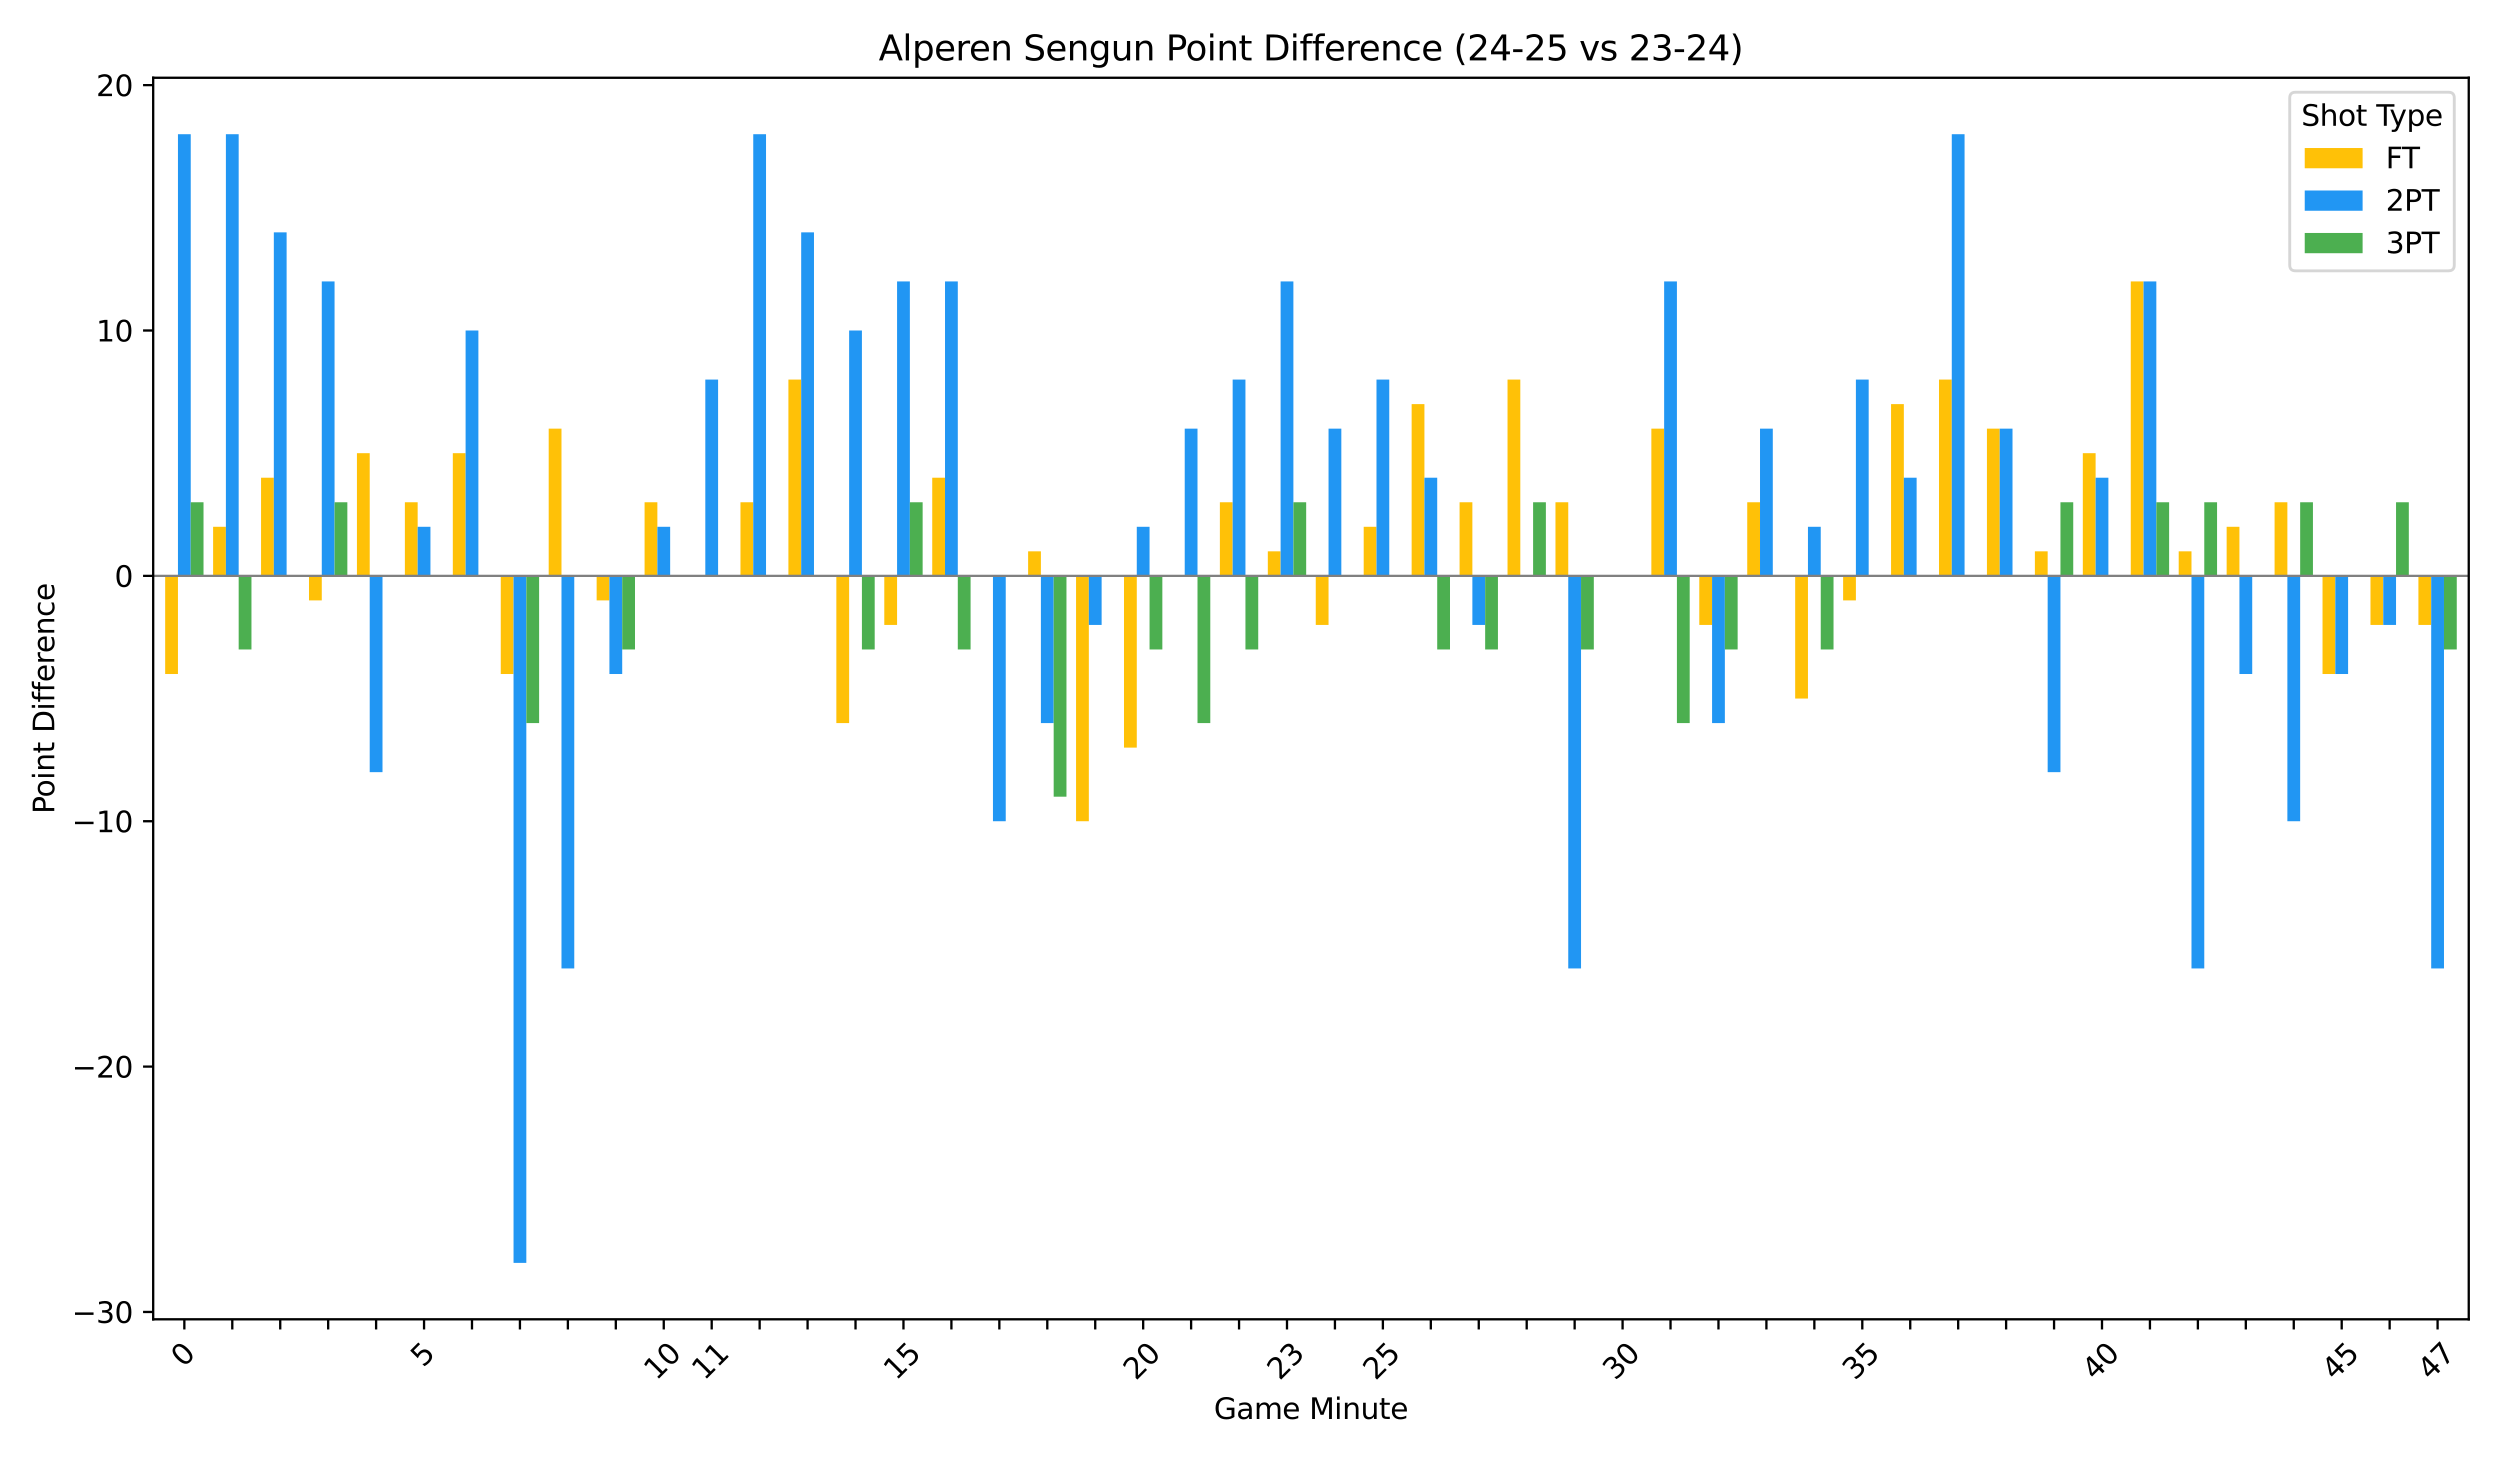 <?xml version="1.0" encoding="utf-8" standalone="no"?>
<!DOCTYPE svg PUBLIC "-//W3C//DTD SVG 1.1//EN"
  "http://www.w3.org/Graphics/SVG/1.1/DTD/svg11.dtd">
<svg xmlns:xlink="http://www.w3.org/1999/xlink" width="864pt" height="504pt" viewBox="0 0 864 504" xmlns="http://www.w3.org/2000/svg" version="1.1">
 <defs>
  <style type="text/css">*{stroke-linejoin: round; stroke-linecap: butt}</style>
 </defs>
 <g id="figure_1">
  <g id="patch_1">
   <path d="M 0 504 
L 864 504 
L 864 0 
L 0 0 
z
" style="fill: #ffffff"/>
  </g>
  <g id="axes_1">
   <g id="patch_2">
    <path d="M 52.94 455.956 
L 853.2 455.956 
L 853.2 26.88 
L 52.94 26.88 
z
" style="fill: #ffffff"/>
   </g>
   <g id="patch_3">
    <path d="M 57.082 199.019 
L 61.5 199.019 
L 61.5 232.938 
L 57.082 232.938 
z
" clip-path="url(#p6acb45e6c0)" style="fill: #ffc107"/>
   </g>
   <g id="patch_4">
    <path d="M 73.651 199.019 
L 78.069 199.019 
L 78.069 182.059 
L 73.651 182.059 
z
" clip-path="url(#p6acb45e6c0)" style="fill: #ffc107"/>
   </g>
   <g id="patch_5">
    <path d="M 90.219 199.019 
L 94.637 199.019 
L 94.637 165.1 
L 90.219 165.1 
z
" clip-path="url(#p6acb45e6c0)" style="fill: #ffc107"/>
   </g>
   <g id="patch_6">
    <path d="M 106.788 199.019 
L 111.206 199.019 
L 111.206 207.499 
L 106.788 207.499 
z
" clip-path="url(#p6acb45e6c0)" style="fill: #ffc107"/>
   </g>
   <g id="patch_7">
    <path d="M 123.356 199.019 
L 127.775 199.019 
L 127.775 156.62 
L 123.356 156.62 
z
" clip-path="url(#p6acb45e6c0)" style="fill: #ffc107"/>
   </g>
   <g id="patch_8">
    <path d="M 139.925 199.019 
L 144.343 199.019 
L 144.343 173.58 
L 139.925 173.58 
z
" clip-path="url(#p6acb45e6c0)" style="fill: #ffc107"/>
   </g>
   <g id="patch_9">
    <path d="M 156.493 199.019 
L 160.912 199.019 
L 160.912 156.62 
L 156.493 156.62 
z
" clip-path="url(#p6acb45e6c0)" style="fill: #ffc107"/>
   </g>
   <g id="patch_10">
    <path d="M 173.062 199.019 
L 177.48 199.019 
L 177.48 232.938 
L 173.062 232.938 
z
" clip-path="url(#p6acb45e6c0)" style="fill: #ffc107"/>
   </g>
   <g id="patch_11">
    <path d="M 189.63 199.019 
L 194.049 199.019 
L 194.049 148.14 
L 189.63 148.14 
z
" clip-path="url(#p6acb45e6c0)" style="fill: #ffc107"/>
   </g>
   <g id="patch_12">
    <path d="M 206.199 199.019 
L 210.617 199.019 
L 210.617 207.499 
L 206.199 207.499 
z
" clip-path="url(#p6acb45e6c0)" style="fill: #ffc107"/>
   </g>
   <g id="patch_13">
    <path d="M 222.767 199.019 
L 227.186 199.019 
L 227.186 173.58 
L 222.767 173.58 
z
" clip-path="url(#p6acb45e6c0)" style="fill: #ffc107"/>
   </g>
   <g id="patch_14">
    <path d="M 239.336 199.019 
L 243.754 199.019 
L 243.754 199.019 
L 239.336 199.019 
z
" clip-path="url(#p6acb45e6c0)" style="fill: #ffc107"/>
   </g>
   <g id="patch_15">
    <path d="M 255.904 199.019 
L 260.323 199.019 
L 260.323 173.58 
L 255.904 173.58 
z
" clip-path="url(#p6acb45e6c0)" style="fill: #ffc107"/>
   </g>
   <g id="patch_16">
    <path d="M 272.473 199.019 
L 276.891 199.019 
L 276.891 131.181 
L 272.473 131.181 
z
" clip-path="url(#p6acb45e6c0)" style="fill: #ffc107"/>
   </g>
   <g id="patch_17">
    <path d="M 289.042 199.019 
L 293.46 199.019 
L 293.46 249.898 
L 289.042 249.898 
z
" clip-path="url(#p6acb45e6c0)" style="fill: #ffc107"/>
   </g>
   <g id="patch_18">
    <path d="M 305.61 199.019 
L 310.028 199.019 
L 310.028 215.979 
L 305.61 215.979 
z
" clip-path="url(#p6acb45e6c0)" style="fill: #ffc107"/>
   </g>
   <g id="patch_19">
    <path d="M 322.179 199.019 
L 326.597 199.019 
L 326.597 165.1 
L 322.179 165.1 
z
" clip-path="url(#p6acb45e6c0)" style="fill: #ffc107"/>
   </g>
   <g id="patch_20">
    <path d="M 338.747 199.019 
L 343.165 199.019 
L 343.165 199.019 
L 338.747 199.019 
z
" clip-path="url(#p6acb45e6c0)" style="fill: #ffc107"/>
   </g>
   <g id="patch_21">
    <path d="M 355.316 199.019 
L 359.734 199.019 
L 359.734 190.539 
L 355.316 190.539 
z
" clip-path="url(#p6acb45e6c0)" style="fill: #ffc107"/>
   </g>
   <g id="patch_22">
    <path d="M 371.884 199.019 
L 376.302 199.019 
L 376.302 283.817 
L 371.884 283.817 
z
" clip-path="url(#p6acb45e6c0)" style="fill: #ffc107"/>
   </g>
   <g id="patch_23">
    <path d="M 388.453 199.019 
L 392.871 199.019 
L 392.871 258.377 
L 388.453 258.377 
z
" clip-path="url(#p6acb45e6c0)" style="fill: #ffc107"/>
   </g>
   <g id="patch_24">
    <path d="M 405.021 199.019 
L 409.44 199.019 
L 409.44 199.019 
L 405.021 199.019 
z
" clip-path="url(#p6acb45e6c0)" style="fill: #ffc107"/>
   </g>
   <g id="patch_25">
    <path d="M 421.59 199.019 
L 426.008 199.019 
L 426.008 173.58 
L 421.59 173.58 
z
" clip-path="url(#p6acb45e6c0)" style="fill: #ffc107"/>
   </g>
   <g id="patch_26">
    <path d="M 438.158 199.019 
L 442.577 199.019 
L 442.577 190.539 
L 438.158 190.539 
z
" clip-path="url(#p6acb45e6c0)" style="fill: #ffc107"/>
   </g>
   <g id="patch_27">
    <path d="M 454.727 199.019 
L 459.145 199.019 
L 459.145 215.979 
L 454.727 215.979 
z
" clip-path="url(#p6acb45e6c0)" style="fill: #ffc107"/>
   </g>
   <g id="patch_28">
    <path d="M 471.295 199.019 
L 475.714 199.019 
L 475.714 182.059 
L 471.295 182.059 
z
" clip-path="url(#p6acb45e6c0)" style="fill: #ffc107"/>
   </g>
   <g id="patch_29">
    <path d="M 487.864 199.019 
L 492.282 199.019 
L 492.282 139.661 
L 487.864 139.661 
z
" clip-path="url(#p6acb45e6c0)" style="fill: #ffc107"/>
   </g>
   <g id="patch_30">
    <path d="M 504.432 199.019 
L 508.851 199.019 
L 508.851 173.58 
L 504.432 173.58 
z
" clip-path="url(#p6acb45e6c0)" style="fill: #ffc107"/>
   </g>
   <g id="patch_31">
    <path d="M 521.001 199.019 
L 525.419 199.019 
L 525.419 131.181 
L 521.001 131.181 
z
" clip-path="url(#p6acb45e6c0)" style="fill: #ffc107"/>
   </g>
   <g id="patch_32">
    <path d="M 537.57 199.019 
L 541.988 199.019 
L 541.988 173.58 
L 537.57 173.58 
z
" clip-path="url(#p6acb45e6c0)" style="fill: #ffc107"/>
   </g>
   <g id="patch_33">
    <path d="M 554.138 199.019 
L 558.556 199.019 
L 558.556 199.019 
L 554.138 199.019 
z
" clip-path="url(#p6acb45e6c0)" style="fill: #ffc107"/>
   </g>
   <g id="patch_34">
    <path d="M 570.707 199.019 
L 575.125 199.019 
L 575.125 148.14 
L 570.707 148.14 
z
" clip-path="url(#p6acb45e6c0)" style="fill: #ffc107"/>
   </g>
   <g id="patch_35">
    <path d="M 587.275 199.019 
L 591.693 199.019 
L 591.693 215.979 
L 587.275 215.979 
z
" clip-path="url(#p6acb45e6c0)" style="fill: #ffc107"/>
   </g>
   <g id="patch_36">
    <path d="M 603.844 199.019 
L 608.262 199.019 
L 608.262 173.58 
L 603.844 173.58 
z
" clip-path="url(#p6acb45e6c0)" style="fill: #ffc107"/>
   </g>
   <g id="patch_37">
    <path d="M 620.412 199.019 
L 624.83 199.019 
L 624.83 241.418 
L 620.412 241.418 
z
" clip-path="url(#p6acb45e6c0)" style="fill: #ffc107"/>
   </g>
   <g id="patch_38">
    <path d="M 636.981 199.019 
L 641.399 199.019 
L 641.399 207.499 
L 636.981 207.499 
z
" clip-path="url(#p6acb45e6c0)" style="fill: #ffc107"/>
   </g>
   <g id="patch_39">
    <path d="M 653.549 199.019 
L 657.967 199.019 
L 657.967 139.661 
L 653.549 139.661 
z
" clip-path="url(#p6acb45e6c0)" style="fill: #ffc107"/>
   </g>
   <g id="patch_40">
    <path d="M 670.118 199.019 
L 674.536 199.019 
L 674.536 131.181 
L 670.118 131.181 
z
" clip-path="url(#p6acb45e6c0)" style="fill: #ffc107"/>
   </g>
   <g id="patch_41">
    <path d="M 686.686 199.019 
L 691.105 199.019 
L 691.105 148.14 
L 686.686 148.14 
z
" clip-path="url(#p6acb45e6c0)" style="fill: #ffc107"/>
   </g>
   <g id="patch_42">
    <path d="M 703.255 199.019 
L 707.673 199.019 
L 707.673 190.539 
L 703.255 190.539 
z
" clip-path="url(#p6acb45e6c0)" style="fill: #ffc107"/>
   </g>
   <g id="patch_43">
    <path d="M 719.823 199.019 
L 724.242 199.019 
L 724.242 156.62 
L 719.823 156.62 
z
" clip-path="url(#p6acb45e6c0)" style="fill: #ffc107"/>
   </g>
   <g id="patch_44">
    <path d="M 736.392 199.019 
L 740.81 199.019 
L 740.81 97.262 
L 736.392 97.262 
z
" clip-path="url(#p6acb45e6c0)" style="fill: #ffc107"/>
   </g>
   <g id="patch_45">
    <path d="M 752.96 199.019 
L 757.379 199.019 
L 757.379 190.539 
L 752.96 190.539 
z
" clip-path="url(#p6acb45e6c0)" style="fill: #ffc107"/>
   </g>
   <g id="patch_46">
    <path d="M 769.529 199.019 
L 773.947 199.019 
L 773.947 182.059 
L 769.529 182.059 
z
" clip-path="url(#p6acb45e6c0)" style="fill: #ffc107"/>
   </g>
   <g id="patch_47">
    <path d="M 786.097 199.019 
L 790.516 199.019 
L 790.516 173.58 
L 786.097 173.58 
z
" clip-path="url(#p6acb45e6c0)" style="fill: #ffc107"/>
   </g>
   <g id="patch_48">
    <path d="M 802.666 199.019 
L 807.084 199.019 
L 807.084 232.938 
L 802.666 232.938 
z
" clip-path="url(#p6acb45e6c0)" style="fill: #ffc107"/>
   </g>
   <g id="patch_49">
    <path d="M 819.235 199.019 
L 823.653 199.019 
L 823.653 215.979 
L 819.235 215.979 
z
" clip-path="url(#p6acb45e6c0)" style="fill: #ffc107"/>
   </g>
   <g id="patch_50">
    <path d="M 835.803 199.019 
L 840.221 199.019 
L 840.221 215.979 
L 835.803 215.979 
z
" clip-path="url(#p6acb45e6c0)" style="fill: #ffc107"/>
   </g>
   <g id="patch_51">
    <path d="M 61.5 199.019 
L 65.919 199.019 
L 65.919 46.383 
L 61.5 46.383 
z
" clip-path="url(#p6acb45e6c0)" style="fill: #2196f3"/>
   </g>
   <g id="patch_52">
    <path d="M 78.069 199.019 
L 82.487 199.019 
L 82.487 46.383 
L 78.069 46.383 
z
" clip-path="url(#p6acb45e6c0)" style="fill: #2196f3"/>
   </g>
   <g id="patch_53">
    <path d="M 94.637 199.019 
L 99.056 199.019 
L 99.056 80.302 
L 94.637 80.302 
z
" clip-path="url(#p6acb45e6c0)" style="fill: #2196f3"/>
   </g>
   <g id="patch_54">
    <path d="M 111.206 199.019 
L 115.624 199.019 
L 115.624 97.262 
L 111.206 97.262 
z
" clip-path="url(#p6acb45e6c0)" style="fill: #2196f3"/>
   </g>
   <g id="patch_55">
    <path d="M 127.775 199.019 
L 132.193 199.019 
L 132.193 266.857 
L 127.775 266.857 
z
" clip-path="url(#p6acb45e6c0)" style="fill: #2196f3"/>
   </g>
   <g id="patch_56">
    <path d="M 144.343 199.019 
L 148.761 199.019 
L 148.761 182.059 
L 144.343 182.059 
z
" clip-path="url(#p6acb45e6c0)" style="fill: #2196f3"/>
   </g>
   <g id="patch_57">
    <path d="M 160.912 199.019 
L 165.33 199.019 
L 165.33 114.221 
L 160.912 114.221 
z
" clip-path="url(#p6acb45e6c0)" style="fill: #2196f3"/>
   </g>
   <g id="patch_58">
    <path d="M 177.48 199.019 
L 181.898 199.019 
L 181.898 436.452 
L 177.48 436.452 
z
" clip-path="url(#p6acb45e6c0)" style="fill: #2196f3"/>
   </g>
   <g id="patch_59">
    <path d="M 194.049 199.019 
L 198.467 199.019 
L 198.467 334.695 
L 194.049 334.695 
z
" clip-path="url(#p6acb45e6c0)" style="fill: #2196f3"/>
   </g>
   <g id="patch_60">
    <path d="M 210.617 199.019 
L 215.035 199.019 
L 215.035 232.938 
L 210.617 232.938 
z
" clip-path="url(#p6acb45e6c0)" style="fill: #2196f3"/>
   </g>
   <g id="patch_61">
    <path d="M 227.186 199.019 
L 231.604 199.019 
L 231.604 182.059 
L 227.186 182.059 
z
" clip-path="url(#p6acb45e6c0)" style="fill: #2196f3"/>
   </g>
   <g id="patch_62">
    <path d="M 243.754 199.019 
L 248.173 199.019 
L 248.173 131.181 
L 243.754 131.181 
z
" clip-path="url(#p6acb45e6c0)" style="fill: #2196f3"/>
   </g>
   <g id="patch_63">
    <path d="M 260.323 199.019 
L 264.741 199.019 
L 264.741 46.383 
L 260.323 46.383 
z
" clip-path="url(#p6acb45e6c0)" style="fill: #2196f3"/>
   </g>
   <g id="patch_64">
    <path d="M 276.891 199.019 
L 281.31 199.019 
L 281.31 80.302 
L 276.891 80.302 
z
" clip-path="url(#p6acb45e6c0)" style="fill: #2196f3"/>
   </g>
   <g id="patch_65">
    <path d="M 293.46 199.019 
L 297.878 199.019 
L 297.878 114.221 
L 293.46 114.221 
z
" clip-path="url(#p6acb45e6c0)" style="fill: #2196f3"/>
   </g>
   <g id="patch_66">
    <path d="M 310.028 199.019 
L 314.447 199.019 
L 314.447 97.262 
L 310.028 97.262 
z
" clip-path="url(#p6acb45e6c0)" style="fill: #2196f3"/>
   </g>
   <g id="patch_67">
    <path d="M 326.597 199.019 
L 331.015 199.019 
L 331.015 97.262 
L 326.597 97.262 
z
" clip-path="url(#p6acb45e6c0)" style="fill: #2196f3"/>
   </g>
   <g id="patch_68">
    <path d="M 343.165 199.019 
L 347.584 199.019 
L 347.584 283.817 
L 343.165 283.817 
z
" clip-path="url(#p6acb45e6c0)" style="fill: #2196f3"/>
   </g>
   <g id="patch_69">
    <path d="M 359.734 199.019 
L 364.152 199.019 
L 364.152 249.898 
L 359.734 249.898 
z
" clip-path="url(#p6acb45e6c0)" style="fill: #2196f3"/>
   </g>
   <g id="patch_70">
    <path d="M 376.302 199.019 
L 380.721 199.019 
L 380.721 215.979 
L 376.302 215.979 
z
" clip-path="url(#p6acb45e6c0)" style="fill: #2196f3"/>
   </g>
   <g id="patch_71">
    <path d="M 392.871 199.019 
L 397.289 199.019 
L 397.289 182.059 
L 392.871 182.059 
z
" clip-path="url(#p6acb45e6c0)" style="fill: #2196f3"/>
   </g>
   <g id="patch_72">
    <path d="M 409.44 199.019 
L 413.858 199.019 
L 413.858 148.14 
L 409.44 148.14 
z
" clip-path="url(#p6acb45e6c0)" style="fill: #2196f3"/>
   </g>
   <g id="patch_73">
    <path d="M 426.008 199.019 
L 430.426 199.019 
L 430.426 131.181 
L 426.008 131.181 
z
" clip-path="url(#p6acb45e6c0)" style="fill: #2196f3"/>
   </g>
   <g id="patch_74">
    <path d="M 442.577 199.019 
L 446.995 199.019 
L 446.995 97.262 
L 442.577 97.262 
z
" clip-path="url(#p6acb45e6c0)" style="fill: #2196f3"/>
   </g>
   <g id="patch_75">
    <path d="M 459.145 199.019 
L 463.563 199.019 
L 463.563 148.14 
L 459.145 148.14 
z
" clip-path="url(#p6acb45e6c0)" style="fill: #2196f3"/>
   </g>
   <g id="patch_76">
    <path d="M 475.714 199.019 
L 480.132 199.019 
L 480.132 131.181 
L 475.714 131.181 
z
" clip-path="url(#p6acb45e6c0)" style="fill: #2196f3"/>
   </g>
   <g id="patch_77">
    <path d="M 492.282 199.019 
L 496.7 199.019 
L 496.7 165.1 
L 492.282 165.1 
z
" clip-path="url(#p6acb45e6c0)" style="fill: #2196f3"/>
   </g>
   <g id="patch_78">
    <path d="M 508.851 199.019 
L 513.269 199.019 
L 513.269 215.979 
L 508.851 215.979 
z
" clip-path="url(#p6acb45e6c0)" style="fill: #2196f3"/>
   </g>
   <g id="patch_79">
    <path d="M 525.419 199.019 
L 529.838 199.019 
L 529.838 199.019 
L 525.419 199.019 
z
" clip-path="url(#p6acb45e6c0)" style="fill: #2196f3"/>
   </g>
   <g id="patch_80">
    <path d="M 541.988 199.019 
L 546.406 199.019 
L 546.406 334.695 
L 541.988 334.695 
z
" clip-path="url(#p6acb45e6c0)" style="fill: #2196f3"/>
   </g>
   <g id="patch_81">
    <path d="M 558.556 199.019 
L 562.975 199.019 
L 562.975 199.019 
L 558.556 199.019 
z
" clip-path="url(#p6acb45e6c0)" style="fill: #2196f3"/>
   </g>
   <g id="patch_82">
    <path d="M 575.125 199.019 
L 579.543 199.019 
L 579.543 97.262 
L 575.125 97.262 
z
" clip-path="url(#p6acb45e6c0)" style="fill: #2196f3"/>
   </g>
   <g id="patch_83">
    <path d="M 591.693 199.019 
L 596.112 199.019 
L 596.112 249.898 
L 591.693 249.898 
z
" clip-path="url(#p6acb45e6c0)" style="fill: #2196f3"/>
   </g>
   <g id="patch_84">
    <path d="M 608.262 199.019 
L 612.68 199.019 
L 612.68 148.14 
L 608.262 148.14 
z
" clip-path="url(#p6acb45e6c0)" style="fill: #2196f3"/>
   </g>
   <g id="patch_85">
    <path d="M 624.83 199.019 
L 629.249 199.019 
L 629.249 182.059 
L 624.83 182.059 
z
" clip-path="url(#p6acb45e6c0)" style="fill: #2196f3"/>
   </g>
   <g id="patch_86">
    <path d="M 641.399 199.019 
L 645.817 199.019 
L 645.817 131.181 
L 641.399 131.181 
z
" clip-path="url(#p6acb45e6c0)" style="fill: #2196f3"/>
   </g>
   <g id="patch_87">
    <path d="M 657.967 199.019 
L 662.386 199.019 
L 662.386 165.1 
L 657.967 165.1 
z
" clip-path="url(#p6acb45e6c0)" style="fill: #2196f3"/>
   </g>
   <g id="patch_88">
    <path d="M 674.536 199.019 
L 678.954 199.019 
L 678.954 46.383 
L 674.536 46.383 
z
" clip-path="url(#p6acb45e6c0)" style="fill: #2196f3"/>
   </g>
   <g id="patch_89">
    <path d="M 691.105 199.019 
L 695.523 199.019 
L 695.523 148.14 
L 691.105 148.14 
z
" clip-path="url(#p6acb45e6c0)" style="fill: #2196f3"/>
   </g>
   <g id="patch_90">
    <path d="M 707.673 199.019 
L 712.091 199.019 
L 712.091 266.857 
L 707.673 266.857 
z
" clip-path="url(#p6acb45e6c0)" style="fill: #2196f3"/>
   </g>
   <g id="patch_91">
    <path d="M 724.242 199.019 
L 728.66 199.019 
L 728.66 165.1 
L 724.242 165.1 
z
" clip-path="url(#p6acb45e6c0)" style="fill: #2196f3"/>
   </g>
   <g id="patch_92">
    <path d="M 740.81 199.019 
L 745.228 199.019 
L 745.228 97.262 
L 740.81 97.262 
z
" clip-path="url(#p6acb45e6c0)" style="fill: #2196f3"/>
   </g>
   <g id="patch_93">
    <path d="M 757.379 199.019 
L 761.797 199.019 
L 761.797 334.695 
L 757.379 334.695 
z
" clip-path="url(#p6acb45e6c0)" style="fill: #2196f3"/>
   </g>
   <g id="patch_94">
    <path d="M 773.947 199.019 
L 778.365 199.019 
L 778.365 232.938 
L 773.947 232.938 
z
" clip-path="url(#p6acb45e6c0)" style="fill: #2196f3"/>
   </g>
   <g id="patch_95">
    <path d="M 790.516 199.019 
L 794.934 199.019 
L 794.934 283.817 
L 790.516 283.817 
z
" clip-path="url(#p6acb45e6c0)" style="fill: #2196f3"/>
   </g>
   <g id="patch_96">
    <path d="M 807.084 199.019 
L 811.503 199.019 
L 811.503 232.938 
L 807.084 232.938 
z
" clip-path="url(#p6acb45e6c0)" style="fill: #2196f3"/>
   </g>
   <g id="patch_97">
    <path d="M 823.653 199.019 
L 828.071 199.019 
L 828.071 215.979 
L 823.653 215.979 
z
" clip-path="url(#p6acb45e6c0)" style="fill: #2196f3"/>
   </g>
   <g id="patch_98">
    <path d="M 840.221 199.019 
L 844.64 199.019 
L 844.64 334.695 
L 840.221 334.695 
z
" clip-path="url(#p6acb45e6c0)" style="fill: #2196f3"/>
   </g>
   <g id="patch_99">
    <path d="M 65.919 199.019 
L 70.337 199.019 
L 70.337 173.58 
L 65.919 173.58 
z
" clip-path="url(#p6acb45e6c0)" style="fill: #4caf50"/>
   </g>
   <g id="patch_100">
    <path d="M 82.487 199.019 
L 86.905 199.019 
L 86.905 224.458 
L 82.487 224.458 
z
" clip-path="url(#p6acb45e6c0)" style="fill: #4caf50"/>
   </g>
   <g id="patch_101">
    <path d="M 99.056 199.019 
L 103.474 199.019 
L 103.474 199.019 
L 99.056 199.019 
z
" clip-path="url(#p6acb45e6c0)" style="fill: #4caf50"/>
   </g>
   <g id="patch_102">
    <path d="M 115.624 199.019 
L 120.043 199.019 
L 120.043 173.58 
L 115.624 173.58 
z
" clip-path="url(#p6acb45e6c0)" style="fill: #4caf50"/>
   </g>
   <g id="patch_103">
    <path d="M 132.193 199.019 
L 136.611 199.019 
L 136.611 199.019 
L 132.193 199.019 
z
" clip-path="url(#p6acb45e6c0)" style="fill: #4caf50"/>
   </g>
   <g id="patch_104">
    <path d="M 148.761 199.019 
L 153.18 199.019 
L 153.18 199.019 
L 148.761 199.019 
z
" clip-path="url(#p6acb45e6c0)" style="fill: #4caf50"/>
   </g>
   <g id="patch_105">
    <path d="M 165.33 199.019 
L 169.748 199.019 
L 169.748 199.019 
L 165.33 199.019 
z
" clip-path="url(#p6acb45e6c0)" style="fill: #4caf50"/>
   </g>
   <g id="patch_106">
    <path d="M 181.898 199.019 
L 186.317 199.019 
L 186.317 249.898 
L 181.898 249.898 
z
" clip-path="url(#p6acb45e6c0)" style="fill: #4caf50"/>
   </g>
   <g id="patch_107">
    <path d="M 198.467 199.019 
L 202.885 199.019 
L 202.885 199.019 
L 198.467 199.019 
z
" clip-path="url(#p6acb45e6c0)" style="fill: #4caf50"/>
   </g>
   <g id="patch_108">
    <path d="M 215.035 199.019 
L 219.454 199.019 
L 219.454 224.458 
L 215.035 224.458 
z
" clip-path="url(#p6acb45e6c0)" style="fill: #4caf50"/>
   </g>
   <g id="patch_109">
    <path d="M 231.604 199.019 
L 236.022 199.019 
L 236.022 199.019 
L 231.604 199.019 
z
" clip-path="url(#p6acb45e6c0)" style="fill: #4caf50"/>
   </g>
   <g id="patch_110">
    <path d="M 248.173 199.019 
L 252.591 199.019 
L 252.591 199.019 
L 248.173 199.019 
z
" clip-path="url(#p6acb45e6c0)" style="fill: #4caf50"/>
   </g>
   <g id="patch_111">
    <path d="M 264.741 199.019 
L 269.159 199.019 
L 269.159 199.019 
L 264.741 199.019 
z
" clip-path="url(#p6acb45e6c0)" style="fill: #4caf50"/>
   </g>
   <g id="patch_112">
    <path d="M 281.31 199.019 
L 285.728 199.019 
L 285.728 199.019 
L 281.31 199.019 
z
" clip-path="url(#p6acb45e6c0)" style="fill: #4caf50"/>
   </g>
   <g id="patch_113">
    <path d="M 297.878 199.019 
L 302.296 199.019 
L 302.296 224.458 
L 297.878 224.458 
z
" clip-path="url(#p6acb45e6c0)" style="fill: #4caf50"/>
   </g>
   <g id="patch_114">
    <path d="M 314.447 199.019 
L 318.865 199.019 
L 318.865 173.58 
L 314.447 173.58 
z
" clip-path="url(#p6acb45e6c0)" style="fill: #4caf50"/>
   </g>
   <g id="patch_115">
    <path d="M 331.015 199.019 
L 335.433 199.019 
L 335.433 224.458 
L 331.015 224.458 
z
" clip-path="url(#p6acb45e6c0)" style="fill: #4caf50"/>
   </g>
   <g id="patch_116">
    <path d="M 347.584 199.019 
L 352.002 199.019 
L 352.002 199.019 
L 347.584 199.019 
z
" clip-path="url(#p6acb45e6c0)" style="fill: #4caf50"/>
   </g>
   <g id="patch_117">
    <path d="M 364.152 199.019 
L 368.57 199.019 
L 368.57 275.337 
L 364.152 275.337 
z
" clip-path="url(#p6acb45e6c0)" style="fill: #4caf50"/>
   </g>
   <g id="patch_118">
    <path d="M 380.721 199.019 
L 385.139 199.019 
L 385.139 199.019 
L 380.721 199.019 
z
" clip-path="url(#p6acb45e6c0)" style="fill: #4caf50"/>
   </g>
   <g id="patch_119">
    <path d="M 397.289 199.019 
L 401.708 199.019 
L 401.708 224.458 
L 397.289 224.458 
z
" clip-path="url(#p6acb45e6c0)" style="fill: #4caf50"/>
   </g>
   <g id="patch_120">
    <path d="M 413.858 199.019 
L 418.276 199.019 
L 418.276 249.898 
L 413.858 249.898 
z
" clip-path="url(#p6acb45e6c0)" style="fill: #4caf50"/>
   </g>
   <g id="patch_121">
    <path d="M 430.426 199.019 
L 434.845 199.019 
L 434.845 224.458 
L 430.426 224.458 
z
" clip-path="url(#p6acb45e6c0)" style="fill: #4caf50"/>
   </g>
   <g id="patch_122">
    <path d="M 446.995 199.019 
L 451.413 199.019 
L 451.413 173.58 
L 446.995 173.58 
z
" clip-path="url(#p6acb45e6c0)" style="fill: #4caf50"/>
   </g>
   <g id="patch_123">
    <path d="M 463.563 199.019 
L 467.982 199.019 
L 467.982 199.019 
L 463.563 199.019 
z
" clip-path="url(#p6acb45e6c0)" style="fill: #4caf50"/>
   </g>
   <g id="patch_124">
    <path d="M 480.132 199.019 
L 484.55 199.019 
L 484.55 199.019 
L 480.132 199.019 
z
" clip-path="url(#p6acb45e6c0)" style="fill: #4caf50"/>
   </g>
   <g id="patch_125">
    <path d="M 496.7 199.019 
L 501.119 199.019 
L 501.119 224.458 
L 496.7 224.458 
z
" clip-path="url(#p6acb45e6c0)" style="fill: #4caf50"/>
   </g>
   <g id="patch_126">
    <path d="M 513.269 199.019 
L 517.687 199.019 
L 517.687 224.458 
L 513.269 224.458 
z
" clip-path="url(#p6acb45e6c0)" style="fill: #4caf50"/>
   </g>
   <g id="patch_127">
    <path d="M 529.838 199.019 
L 534.256 199.019 
L 534.256 173.58 
L 529.838 173.58 
z
" clip-path="url(#p6acb45e6c0)" style="fill: #4caf50"/>
   </g>
   <g id="patch_128">
    <path d="M 546.406 199.019 
L 550.824 199.019 
L 550.824 224.458 
L 546.406 224.458 
z
" clip-path="url(#p6acb45e6c0)" style="fill: #4caf50"/>
   </g>
   <g id="patch_129">
    <path d="M 562.975 199.019 
L 567.393 199.019 
L 567.393 199.019 
L 562.975 199.019 
z
" clip-path="url(#p6acb45e6c0)" style="fill: #4caf50"/>
   </g>
   <g id="patch_130">
    <path d="M 579.543 199.019 
L 583.961 199.019 
L 583.961 249.898 
L 579.543 249.898 
z
" clip-path="url(#p6acb45e6c0)" style="fill: #4caf50"/>
   </g>
   <g id="patch_131">
    <path d="M 596.112 199.019 
L 600.53 199.019 
L 600.53 224.458 
L 596.112 224.458 
z
" clip-path="url(#p6acb45e6c0)" style="fill: #4caf50"/>
   </g>
   <g id="patch_132">
    <path d="M 612.68 199.019 
L 617.098 199.019 
L 617.098 199.019 
L 612.68 199.019 
z
" clip-path="url(#p6acb45e6c0)" style="fill: #4caf50"/>
   </g>
   <g id="patch_133">
    <path d="M 629.249 199.019 
L 633.667 199.019 
L 633.667 224.458 
L 629.249 224.458 
z
" clip-path="url(#p6acb45e6c0)" style="fill: #4caf50"/>
   </g>
   <g id="patch_134">
    <path d="M 645.817 199.019 
L 650.236 199.019 
L 650.236 199.019 
L 645.817 199.019 
z
" clip-path="url(#p6acb45e6c0)" style="fill: #4caf50"/>
   </g>
   <g id="patch_135">
    <path d="M 662.386 199.019 
L 666.804 199.019 
L 666.804 199.019 
L 662.386 199.019 
z
" clip-path="url(#p6acb45e6c0)" style="fill: #4caf50"/>
   </g>
   <g id="patch_136">
    <path d="M 678.954 199.019 
L 683.373 199.019 
L 683.373 199.019 
L 678.954 199.019 
z
" clip-path="url(#p6acb45e6c0)" style="fill: #4caf50"/>
   </g>
   <g id="patch_137">
    <path d="M 695.523 199.019 
L 699.941 199.019 
L 699.941 199.019 
L 695.523 199.019 
z
" clip-path="url(#p6acb45e6c0)" style="fill: #4caf50"/>
   </g>
   <g id="patch_138">
    <path d="M 712.091 199.019 
L 716.51 199.019 
L 716.51 173.58 
L 712.091 173.58 
z
" clip-path="url(#p6acb45e6c0)" style="fill: #4caf50"/>
   </g>
   <g id="patch_139">
    <path d="M 728.66 199.019 
L 733.078 199.019 
L 733.078 199.019 
L 728.66 199.019 
z
" clip-path="url(#p6acb45e6c0)" style="fill: #4caf50"/>
   </g>
   <g id="patch_140">
    <path d="M 745.228 199.019 
L 749.647 199.019 
L 749.647 173.58 
L 745.228 173.58 
z
" clip-path="url(#p6acb45e6c0)" style="fill: #4caf50"/>
   </g>
   <g id="patch_141">
    <path d="M 761.797 199.019 
L 766.215 199.019 
L 766.215 173.58 
L 761.797 173.58 
z
" clip-path="url(#p6acb45e6c0)" style="fill: #4caf50"/>
   </g>
   <g id="patch_142">
    <path d="M 778.365 199.019 
L 782.784 199.019 
L 782.784 199.019 
L 778.365 199.019 
z
" clip-path="url(#p6acb45e6c0)" style="fill: #4caf50"/>
   </g>
   <g id="patch_143">
    <path d="M 794.934 199.019 
L 799.352 199.019 
L 799.352 173.58 
L 794.934 173.58 
z
" clip-path="url(#p6acb45e6c0)" style="fill: #4caf50"/>
   </g>
   <g id="patch_144">
    <path d="M 811.503 199.019 
L 815.921 199.019 
L 815.921 199.019 
L 811.503 199.019 
z
" clip-path="url(#p6acb45e6c0)" style="fill: #4caf50"/>
   </g>
   <g id="patch_145">
    <path d="M 828.071 199.019 
L 832.489 199.019 
L 832.489 173.58 
L 828.071 173.58 
z
" clip-path="url(#p6acb45e6c0)" style="fill: #4caf50"/>
   </g>
   <g id="patch_146">
    <path d="M 844.64 199.019 
L 849.058 199.019 
L 849.058 224.458 
L 844.64 224.458 
z
" clip-path="url(#p6acb45e6c0)" style="fill: #4caf50"/>
   </g>
   <g id="matplotlib.axis_1">
    <g id="xtick_1">
     <g id="line2d_1">
      <defs>
       <path id="mdc707a9f8d" d="M 0 0 
L 0 3.5 
" style="stroke: #000000; stroke-width: 0.8"/>
      </defs>
      <g>
       <use xlink:href="#mdc707a9f8d" x="63.71" y="455.956" style="stroke: #000000; stroke-width: 0.8"/>
      </g>
     </g>
     <g id="text_1">
      <!-- 0 -->
      <g transform="translate(63.411 472.827) rotate(-45) scale(0.1 -0.1)">
       <defs>
        <path id="DejaVuSans-30" d="M 2034 4250 
Q 1547 4250 1301 3770 
Q 1056 3291 1056 2328 
Q 1056 1369 1301 889 
Q 1547 409 2034 409 
Q 2525 409 2770 889 
Q 3016 1369 3016 2328 
Q 3016 3291 2770 3770 
Q 2525 4250 2034 4250 
z
M 2034 4750 
Q 2819 4750 3233 4129 
Q 3647 3509 3647 2328 
Q 3647 1150 3233 529 
Q 2819 -91 2034 -91 
Q 1250 -91 836 529 
Q 422 1150 422 2328 
Q 422 3509 836 4129 
Q 1250 4750 2034 4750 
z
" transform="scale(0.016)"/>
       </defs>
       <use xlink:href="#DejaVuSans-30"/>
      </g>
     </g>
    </g>
    <g id="xtick_2">
     <g id="line2d_2">
      <g>
       <use xlink:href="#mdc707a9f8d" x="80.278" y="455.956" style="stroke: #000000; stroke-width: 0.8"/>
      </g>
     </g>
    </g>
    <g id="xtick_3">
     <g id="line2d_3">
      <g>
       <use xlink:href="#mdc707a9f8d" x="96.847" y="455.956" style="stroke: #000000; stroke-width: 0.8"/>
      </g>
     </g>
    </g>
    <g id="xtick_4">
     <g id="line2d_4">
      <g>
       <use xlink:href="#mdc707a9f8d" x="113.415" y="455.956" style="stroke: #000000; stroke-width: 0.8"/>
      </g>
     </g>
    </g>
    <g id="xtick_5">
     <g id="line2d_5">
      <g>
       <use xlink:href="#mdc707a9f8d" x="129.984" y="455.956" style="stroke: #000000; stroke-width: 0.8"/>
      </g>
     </g>
    </g>
    <g id="xtick_6">
     <g id="line2d_6">
      <g>
       <use xlink:href="#mdc707a9f8d" x="146.552" y="455.956" style="stroke: #000000; stroke-width: 0.8"/>
      </g>
     </g>
     <g id="text_2">
      <!-- 5 -->
      <g transform="translate(146.254 472.827) rotate(-45) scale(0.1 -0.1)">
       <defs>
        <path id="DejaVuSans-35" d="M 691 4666 
L 3169 4666 
L 3169 4134 
L 1269 4134 
L 1269 2991 
Q 1406 3038 1543 3061 
Q 1681 3084 1819 3084 
Q 2600 3084 3056 2656 
Q 3513 2228 3513 1497 
Q 3513 744 3044 326 
Q 2575 -91 1722 -91 
Q 1428 -91 1123 -41 
Q 819 9 494 109 
L 494 744 
Q 775 591 1075 516 
Q 1375 441 1709 441 
Q 2250 441 2565 725 
Q 2881 1009 2881 1497 
Q 2881 1984 2565 2268 
Q 2250 2553 1709 2553 
Q 1456 2553 1204 2497 
Q 953 2441 691 2322 
L 691 4666 
z
" transform="scale(0.016)"/>
       </defs>
       <use xlink:href="#DejaVuSans-35"/>
      </g>
     </g>
    </g>
    <g id="xtick_7">
     <g id="line2d_7">
      <g>
       <use xlink:href="#mdc707a9f8d" x="163.121" y="455.956" style="stroke: #000000; stroke-width: 0.8"/>
      </g>
     </g>
    </g>
    <g id="xtick_8">
     <g id="line2d_8">
      <g>
       <use xlink:href="#mdc707a9f8d" x="179.689" y="455.956" style="stroke: #000000; stroke-width: 0.8"/>
      </g>
     </g>
    </g>
    <g id="xtick_9">
     <g id="line2d_9">
      <g>
       <use xlink:href="#mdc707a9f8d" x="196.258" y="455.956" style="stroke: #000000; stroke-width: 0.8"/>
      </g>
     </g>
    </g>
    <g id="xtick_10">
     <g id="line2d_10">
      <g>
       <use xlink:href="#mdc707a9f8d" x="212.826" y="455.956" style="stroke: #000000; stroke-width: 0.8"/>
      </g>
     </g>
    </g>
    <g id="xtick_11">
     <g id="line2d_11">
      <g>
       <use xlink:href="#mdc707a9f8d" x="229.395" y="455.956" style="stroke: #000000; stroke-width: 0.8"/>
      </g>
     </g>
     <g id="text_3">
      <!-- 10 -->
      <g transform="translate(226.847 477.326) rotate(-45) scale(0.1 -0.1)">
       <defs>
        <path id="DejaVuSans-31" d="M 794 531 
L 1825 531 
L 1825 4091 
L 703 3866 
L 703 4441 
L 1819 4666 
L 2450 4666 
L 2450 531 
L 3481 531 
L 3481 0 
L 794 0 
L 794 531 
z
" transform="scale(0.016)"/>
       </defs>
       <use xlink:href="#DejaVuSans-31"/>
       <use xlink:href="#DejaVuSans-30" transform="translate(63.623 0)"/>
      </g>
     </g>
    </g>
    <g id="xtick_12">
     <g id="line2d_12">
      <g>
       <use xlink:href="#mdc707a9f8d" x="245.963" y="455.956" style="stroke: #000000; stroke-width: 0.8"/>
      </g>
     </g>
     <g id="text_4">
      <!-- 11 -->
      <g transform="translate(243.416 477.326) rotate(-45) scale(0.1 -0.1)">
       <use xlink:href="#DejaVuSans-31"/>
       <use xlink:href="#DejaVuSans-31" transform="translate(63.623 0)"/>
      </g>
     </g>
    </g>
    <g id="xtick_13">
     <g id="line2d_13">
      <g>
       <use xlink:href="#mdc707a9f8d" x="262.532" y="455.956" style="stroke: #000000; stroke-width: 0.8"/>
      </g>
     </g>
    </g>
    <g id="xtick_14">
     <g id="line2d_14">
      <g>
       <use xlink:href="#mdc707a9f8d" x="279.1" y="455.956" style="stroke: #000000; stroke-width: 0.8"/>
      </g>
     </g>
    </g>
    <g id="xtick_15">
     <g id="line2d_15">
      <g>
       <use xlink:href="#mdc707a9f8d" x="295.669" y="455.956" style="stroke: #000000; stroke-width: 0.8"/>
      </g>
     </g>
    </g>
    <g id="xtick_16">
     <g id="line2d_16">
      <g>
       <use xlink:href="#mdc707a9f8d" x="312.237" y="455.956" style="stroke: #000000; stroke-width: 0.8"/>
      </g>
     </g>
     <g id="text_5">
      <!-- 15 -->
      <g transform="translate(309.69 477.326) rotate(-45) scale(0.1 -0.1)">
       <use xlink:href="#DejaVuSans-31"/>
       <use xlink:href="#DejaVuSans-35" transform="translate(63.623 0)"/>
      </g>
     </g>
    </g>
    <g id="xtick_17">
     <g id="line2d_17">
      <g>
       <use xlink:href="#mdc707a9f8d" x="328.806" y="455.956" style="stroke: #000000; stroke-width: 0.8"/>
      </g>
     </g>
    </g>
    <g id="xtick_18">
     <g id="line2d_18">
      <g>
       <use xlink:href="#mdc707a9f8d" x="345.375" y="455.956" style="stroke: #000000; stroke-width: 0.8"/>
      </g>
     </g>
    </g>
    <g id="xtick_19">
     <g id="line2d_19">
      <g>
       <use xlink:href="#mdc707a9f8d" x="361.943" y="455.956" style="stroke: #000000; stroke-width: 0.8"/>
      </g>
     </g>
    </g>
    <g id="xtick_20">
     <g id="line2d_20">
      <g>
       <use xlink:href="#mdc707a9f8d" x="378.512" y="455.956" style="stroke: #000000; stroke-width: 0.8"/>
      </g>
     </g>
    </g>
    <g id="xtick_21">
     <g id="line2d_21">
      <g>
       <use xlink:href="#mdc707a9f8d" x="395.08" y="455.956" style="stroke: #000000; stroke-width: 0.8"/>
      </g>
     </g>
     <g id="text_6">
      <!-- 20 -->
      <g transform="translate(392.532 477.326) rotate(-45) scale(0.1 -0.1)">
       <defs>
        <path id="DejaVuSans-32" d="M 1228 531 
L 3431 531 
L 3431 0 
L 469 0 
L 469 531 
Q 828 903 1448 1529 
Q 2069 2156 2228 2338 
Q 2531 2678 2651 2914 
Q 2772 3150 2772 3378 
Q 2772 3750 2511 3984 
Q 2250 4219 1831 4219 
Q 1534 4219 1204 4116 
Q 875 4013 500 3803 
L 500 4441 
Q 881 4594 1212 4672 
Q 1544 4750 1819 4750 
Q 2544 4750 2975 4387 
Q 3406 4025 3406 3419 
Q 3406 3131 3298 2873 
Q 3191 2616 2906 2266 
Q 2828 2175 2409 1742 
Q 1991 1309 1228 531 
z
" transform="scale(0.016)"/>
       </defs>
       <use xlink:href="#DejaVuSans-32"/>
       <use xlink:href="#DejaVuSans-30" transform="translate(63.623 0)"/>
      </g>
     </g>
    </g>
    <g id="xtick_22">
     <g id="line2d_22">
      <g>
       <use xlink:href="#mdc707a9f8d" x="411.649" y="455.956" style="stroke: #000000; stroke-width: 0.8"/>
      </g>
     </g>
    </g>
    <g id="xtick_23">
     <g id="line2d_23">
      <g>
       <use xlink:href="#mdc707a9f8d" x="428.217" y="455.956" style="stroke: #000000; stroke-width: 0.8"/>
      </g>
     </g>
    </g>
    <g id="xtick_24">
     <g id="line2d_24">
      <g>
       <use xlink:href="#mdc707a9f8d" x="444.786" y="455.956" style="stroke: #000000; stroke-width: 0.8"/>
      </g>
     </g>
     <g id="text_7">
      <!-- 23 -->
      <g transform="translate(442.238 477.326) rotate(-45) scale(0.1 -0.1)">
       <defs>
        <path id="DejaVuSans-33" d="M 2597 2516 
Q 3050 2419 3304 2112 
Q 3559 1806 3559 1356 
Q 3559 666 3084 287 
Q 2609 -91 1734 -91 
Q 1441 -91 1130 -33 
Q 819 25 488 141 
L 488 750 
Q 750 597 1062 519 
Q 1375 441 1716 441 
Q 2309 441 2620 675 
Q 2931 909 2931 1356 
Q 2931 1769 2642 2001 
Q 2353 2234 1838 2234 
L 1294 2234 
L 1294 2753 
L 1863 2753 
Q 2328 2753 2575 2939 
Q 2822 3125 2822 3475 
Q 2822 3834 2567 4026 
Q 2313 4219 1838 4219 
Q 1578 4219 1281 4162 
Q 984 4106 628 3988 
L 628 4550 
Q 988 4650 1302 4700 
Q 1616 4750 1894 4750 
Q 2613 4750 3031 4423 
Q 3450 4097 3450 3541 
Q 3450 3153 3228 2886 
Q 3006 2619 2597 2516 
z
" transform="scale(0.016)"/>
       </defs>
       <use xlink:href="#DejaVuSans-32"/>
       <use xlink:href="#DejaVuSans-33" transform="translate(63.623 0)"/>
      </g>
     </g>
    </g>
    <g id="xtick_25">
     <g id="line2d_25">
      <g>
       <use xlink:href="#mdc707a9f8d" x="461.354" y="455.956" style="stroke: #000000; stroke-width: 0.8"/>
      </g>
     </g>
    </g>
    <g id="xtick_26">
     <g id="line2d_26">
      <g>
       <use xlink:href="#mdc707a9f8d" x="477.923" y="455.956" style="stroke: #000000; stroke-width: 0.8"/>
      </g>
     </g>
     <g id="text_8">
      <!-- 25 -->
      <g transform="translate(475.375 477.326) rotate(-45) scale(0.1 -0.1)">
       <use xlink:href="#DejaVuSans-32"/>
       <use xlink:href="#DejaVuSans-35" transform="translate(63.623 0)"/>
      </g>
     </g>
    </g>
    <g id="xtick_27">
     <g id="line2d_27">
      <g>
       <use xlink:href="#mdc707a9f8d" x="494.491" y="455.956" style="stroke: #000000; stroke-width: 0.8"/>
      </g>
     </g>
    </g>
    <g id="xtick_28">
     <g id="line2d_28">
      <g>
       <use xlink:href="#mdc707a9f8d" x="511.06" y="455.956" style="stroke: #000000; stroke-width: 0.8"/>
      </g>
     </g>
    </g>
    <g id="xtick_29">
     <g id="line2d_29">
      <g>
       <use xlink:href="#mdc707a9f8d" x="527.628" y="455.956" style="stroke: #000000; stroke-width: 0.8"/>
      </g>
     </g>
    </g>
    <g id="xtick_30">
     <g id="line2d_30">
      <g>
       <use xlink:href="#mdc707a9f8d" x="544.197" y="455.956" style="stroke: #000000; stroke-width: 0.8"/>
      </g>
     </g>
    </g>
    <g id="xtick_31">
     <g id="line2d_31">
      <g>
       <use xlink:href="#mdc707a9f8d" x="560.765" y="455.956" style="stroke: #000000; stroke-width: 0.8"/>
      </g>
     </g>
     <g id="text_9">
      <!-- 30 -->
      <g transform="translate(558.218 477.326) rotate(-45) scale(0.1 -0.1)">
       <use xlink:href="#DejaVuSans-33"/>
       <use xlink:href="#DejaVuSans-30" transform="translate(63.623 0)"/>
      </g>
     </g>
    </g>
    <g id="xtick_32">
     <g id="line2d_32">
      <g>
       <use xlink:href="#mdc707a9f8d" x="577.334" y="455.956" style="stroke: #000000; stroke-width: 0.8"/>
      </g>
     </g>
    </g>
    <g id="xtick_33">
     <g id="line2d_33">
      <g>
       <use xlink:href="#mdc707a9f8d" x="593.903" y="455.956" style="stroke: #000000; stroke-width: 0.8"/>
      </g>
     </g>
    </g>
    <g id="xtick_34">
     <g id="line2d_34">
      <g>
       <use xlink:href="#mdc707a9f8d" x="610.471" y="455.956" style="stroke: #000000; stroke-width: 0.8"/>
      </g>
     </g>
    </g>
    <g id="xtick_35">
     <g id="line2d_35">
      <g>
       <use xlink:href="#mdc707a9f8d" x="627.04" y="455.956" style="stroke: #000000; stroke-width: 0.8"/>
      </g>
     </g>
    </g>
    <g id="xtick_36">
     <g id="line2d_36">
      <g>
       <use xlink:href="#mdc707a9f8d" x="643.608" y="455.956" style="stroke: #000000; stroke-width: 0.8"/>
      </g>
     </g>
     <g id="text_10">
      <!-- 35 -->
      <g transform="translate(641.06 477.326) rotate(-45) scale(0.1 -0.1)">
       <use xlink:href="#DejaVuSans-33"/>
       <use xlink:href="#DejaVuSans-35" transform="translate(63.623 0)"/>
      </g>
     </g>
    </g>
    <g id="xtick_37">
     <g id="line2d_37">
      <g>
       <use xlink:href="#mdc707a9f8d" x="660.177" y="455.956" style="stroke: #000000; stroke-width: 0.8"/>
      </g>
     </g>
    </g>
    <g id="xtick_38">
     <g id="line2d_38">
      <g>
       <use xlink:href="#mdc707a9f8d" x="676.745" y="455.956" style="stroke: #000000; stroke-width: 0.8"/>
      </g>
     </g>
    </g>
    <g id="xtick_39">
     <g id="line2d_39">
      <g>
       <use xlink:href="#mdc707a9f8d" x="693.314" y="455.956" style="stroke: #000000; stroke-width: 0.8"/>
      </g>
     </g>
    </g>
    <g id="xtick_40">
     <g id="line2d_40">
      <g>
       <use xlink:href="#mdc707a9f8d" x="709.882" y="455.956" style="stroke: #000000; stroke-width: 0.8"/>
      </g>
     </g>
    </g>
    <g id="xtick_41">
     <g id="line2d_41">
      <g>
       <use xlink:href="#mdc707a9f8d" x="726.451" y="455.956" style="stroke: #000000; stroke-width: 0.8"/>
      </g>
     </g>
     <g id="text_11">
      <!-- 40 -->
      <g transform="translate(723.903 477.326) rotate(-45) scale(0.1 -0.1)">
       <defs>
        <path id="DejaVuSans-34" d="M 2419 4116 
L 825 1625 
L 2419 1625 
L 2419 4116 
z
M 2253 4666 
L 3047 4666 
L 3047 1625 
L 3713 1625 
L 3713 1100 
L 3047 1100 
L 3047 0 
L 2419 0 
L 2419 1100 
L 313 1100 
L 313 1709 
L 2253 4666 
z
" transform="scale(0.016)"/>
       </defs>
       <use xlink:href="#DejaVuSans-34"/>
       <use xlink:href="#DejaVuSans-30" transform="translate(63.623 0)"/>
      </g>
     </g>
    </g>
    <g id="xtick_42">
     <g id="line2d_42">
      <g>
       <use xlink:href="#mdc707a9f8d" x="743.019" y="455.956" style="stroke: #000000; stroke-width: 0.8"/>
      </g>
     </g>
    </g>
    <g id="xtick_43">
     <g id="line2d_43">
      <g>
       <use xlink:href="#mdc707a9f8d" x="759.588" y="455.956" style="stroke: #000000; stroke-width: 0.8"/>
      </g>
     </g>
    </g>
    <g id="xtick_44">
     <g id="line2d_44">
      <g>
       <use xlink:href="#mdc707a9f8d" x="776.156" y="455.956" style="stroke: #000000; stroke-width: 0.8"/>
      </g>
     </g>
    </g>
    <g id="xtick_45">
     <g id="line2d_45">
      <g>
       <use xlink:href="#mdc707a9f8d" x="792.725" y="455.956" style="stroke: #000000; stroke-width: 0.8"/>
      </g>
     </g>
    </g>
    <g id="xtick_46">
     <g id="line2d_46">
      <g>
       <use xlink:href="#mdc707a9f8d" x="809.293" y="455.956" style="stroke: #000000; stroke-width: 0.8"/>
      </g>
     </g>
     <g id="text_12">
      <!-- 45 -->
      <g transform="translate(806.746 477.326) rotate(-45) scale(0.1 -0.1)">
       <use xlink:href="#DejaVuSans-34"/>
       <use xlink:href="#DejaVuSans-35" transform="translate(63.623 0)"/>
      </g>
     </g>
    </g>
    <g id="xtick_47">
     <g id="line2d_47">
      <g>
       <use xlink:href="#mdc707a9f8d" x="825.862" y="455.956" style="stroke: #000000; stroke-width: 0.8"/>
      </g>
     </g>
    </g>
    <g id="xtick_48">
     <g id="line2d_48">
      <g>
       <use xlink:href="#mdc707a9f8d" x="842.43" y="455.956" style="stroke: #000000; stroke-width: 0.8"/>
      </g>
     </g>
     <g id="text_13">
      <!-- 47 -->
      <g transform="translate(839.883 477.326) rotate(-45) scale(0.1 -0.1)">
       <defs>
        <path id="DejaVuSans-37" d="M 525 4666 
L 3525 4666 
L 3525 4397 
L 1831 0 
L 1172 0 
L 2766 4134 
L 525 4134 
L 525 4666 
z
" transform="scale(0.016)"/>
       </defs>
       <use xlink:href="#DejaVuSans-34"/>
       <use xlink:href="#DejaVuSans-37" transform="translate(63.623 0)"/>
      </g>
     </g>
    </g>
    <g id="text_14">
     <!-- Game Minute -->
     <g transform="translate(419.518 490.395) scale(0.1 -0.1)">
      <defs>
       <path id="DejaVuSans-47" d="M 3809 666 
L 3809 1919 
L 2778 1919 
L 2778 2438 
L 4434 2438 
L 4434 434 
Q 4069 175 3628 42 
Q 3188 -91 2688 -91 
Q 1594 -91 976 548 
Q 359 1188 359 2328 
Q 359 3472 976 4111 
Q 1594 4750 2688 4750 
Q 3144 4750 3555 4637 
Q 3966 4525 4313 4306 
L 4313 3634 
Q 3963 3931 3569 4081 
Q 3175 4231 2741 4231 
Q 1884 4231 1454 3753 
Q 1025 3275 1025 2328 
Q 1025 1384 1454 906 
Q 1884 428 2741 428 
Q 3075 428 3337 486 
Q 3600 544 3809 666 
z
" transform="scale(0.016)"/>
       <path id="DejaVuSans-61" d="M 2194 1759 
Q 1497 1759 1228 1600 
Q 959 1441 959 1056 
Q 959 750 1161 570 
Q 1363 391 1709 391 
Q 2188 391 2477 730 
Q 2766 1069 2766 1631 
L 2766 1759 
L 2194 1759 
z
M 3341 1997 
L 3341 0 
L 2766 0 
L 2766 531 
Q 2569 213 2275 61 
Q 1981 -91 1556 -91 
Q 1019 -91 701 211 
Q 384 513 384 1019 
Q 384 1609 779 1909 
Q 1175 2209 1959 2209 
L 2766 2209 
L 2766 2266 
Q 2766 2663 2505 2880 
Q 2244 3097 1772 3097 
Q 1472 3097 1187 3025 
Q 903 2953 641 2809 
L 641 3341 
Q 956 3463 1253 3523 
Q 1550 3584 1831 3584 
Q 2591 3584 2966 3190 
Q 3341 2797 3341 1997 
z
" transform="scale(0.016)"/>
       <path id="DejaVuSans-6d" d="M 3328 2828 
Q 3544 3216 3844 3400 
Q 4144 3584 4550 3584 
Q 5097 3584 5394 3201 
Q 5691 2819 5691 2113 
L 5691 0 
L 5113 0 
L 5113 2094 
Q 5113 2597 4934 2840 
Q 4756 3084 4391 3084 
Q 3944 3084 3684 2787 
Q 3425 2491 3425 1978 
L 3425 0 
L 2847 0 
L 2847 2094 
Q 2847 2600 2669 2842 
Q 2491 3084 2119 3084 
Q 1678 3084 1418 2786 
Q 1159 2488 1159 1978 
L 1159 0 
L 581 0 
L 581 3500 
L 1159 3500 
L 1159 2956 
Q 1356 3278 1631 3431 
Q 1906 3584 2284 3584 
Q 2666 3584 2933 3390 
Q 3200 3197 3328 2828 
z
" transform="scale(0.016)"/>
       <path id="DejaVuSans-65" d="M 3597 1894 
L 3597 1613 
L 953 1613 
Q 991 1019 1311 708 
Q 1631 397 2203 397 
Q 2534 397 2845 478 
Q 3156 559 3463 722 
L 3463 178 
Q 3153 47 2828 -22 
Q 2503 -91 2169 -91 
Q 1331 -91 842 396 
Q 353 884 353 1716 
Q 353 2575 817 3079 
Q 1281 3584 2069 3584 
Q 2775 3584 3186 3129 
Q 3597 2675 3597 1894 
z
M 3022 2063 
Q 3016 2534 2758 2815 
Q 2500 3097 2075 3097 
Q 1594 3097 1305 2825 
Q 1016 2553 972 2059 
L 3022 2063 
z
" transform="scale(0.016)"/>
       <path id="DejaVuSans-20" transform="scale(0.016)"/>
       <path id="DejaVuSans-4d" d="M 628 4666 
L 1569 4666 
L 2759 1491 
L 3956 4666 
L 4897 4666 
L 4897 0 
L 4281 0 
L 4281 4097 
L 3078 897 
L 2444 897 
L 1241 4097 
L 1241 0 
L 628 0 
L 628 4666 
z
" transform="scale(0.016)"/>
       <path id="DejaVuSans-69" d="M 603 3500 
L 1178 3500 
L 1178 0 
L 603 0 
L 603 3500 
z
M 603 4863 
L 1178 4863 
L 1178 4134 
L 603 4134 
L 603 4863 
z
" transform="scale(0.016)"/>
       <path id="DejaVuSans-6e" d="M 3513 2113 
L 3513 0 
L 2938 0 
L 2938 2094 
Q 2938 2591 2744 2837 
Q 2550 3084 2163 3084 
Q 1697 3084 1428 2787 
Q 1159 2491 1159 1978 
L 1159 0 
L 581 0 
L 581 3500 
L 1159 3500 
L 1159 2956 
Q 1366 3272 1645 3428 
Q 1925 3584 2291 3584 
Q 2894 3584 3203 3211 
Q 3513 2838 3513 2113 
z
" transform="scale(0.016)"/>
       <path id="DejaVuSans-75" d="M 544 1381 
L 544 3500 
L 1119 3500 
L 1119 1403 
Q 1119 906 1312 657 
Q 1506 409 1894 409 
Q 2359 409 2629 706 
Q 2900 1003 2900 1516 
L 2900 3500 
L 3475 3500 
L 3475 0 
L 2900 0 
L 2900 538 
Q 2691 219 2414 64 
Q 2138 -91 1772 -91 
Q 1169 -91 856 284 
Q 544 659 544 1381 
z
M 1991 3584 
L 1991 3584 
z
" transform="scale(0.016)"/>
       <path id="DejaVuSans-74" d="M 1172 4494 
L 1172 3500 
L 2356 3500 
L 2356 3053 
L 1172 3053 
L 1172 1153 
Q 1172 725 1289 603 
Q 1406 481 1766 481 
L 2356 481 
L 2356 0 
L 1766 0 
Q 1100 0 847 248 
Q 594 497 594 1153 
L 594 3053 
L 172 3053 
L 172 3500 
L 594 3500 
L 594 4494 
L 1172 4494 
z
" transform="scale(0.016)"/>
      </defs>
      <use xlink:href="#DejaVuSans-47"/>
      <use xlink:href="#DejaVuSans-61" transform="translate(77.49 0)"/>
      <use xlink:href="#DejaVuSans-6d" transform="translate(138.77 0)"/>
      <use xlink:href="#DejaVuSans-65" transform="translate(236.182 0)"/>
      <use xlink:href="#DejaVuSans-20" transform="translate(297.705 0)"/>
      <use xlink:href="#DejaVuSans-4d" transform="translate(329.492 0)"/>
      <use xlink:href="#DejaVuSans-69" transform="translate(415.771 0)"/>
      <use xlink:href="#DejaVuSans-6e" transform="translate(443.555 0)"/>
      <use xlink:href="#DejaVuSans-75" transform="translate(506.934 0)"/>
      <use xlink:href="#DejaVuSans-74" transform="translate(570.312 0)"/>
      <use xlink:href="#DejaVuSans-65" transform="translate(609.521 0)"/>
     </g>
    </g>
   </g>
   <g id="matplotlib.axis_2">
    <g id="ytick_1">
     <g id="line2d_49">
      <defs>
       <path id="m65ffa89f9b" d="M 0 0 
L -3.5 0 
" style="stroke: #000000; stroke-width: 0.8"/>
      </defs>
      <g>
       <use xlink:href="#m65ffa89f9b" x="52.94" y="453.412" style="stroke: #000000; stroke-width: 0.8"/>
      </g>
     </g>
     <g id="text_15">
      <!-- −30 -->
      <g transform="translate(24.835 457.211) scale(0.1 -0.1)">
       <defs>
        <path id="DejaVuSans-2212" d="M 678 2272 
L 4684 2272 
L 4684 1741 
L 678 1741 
L 678 2272 
z
" transform="scale(0.016)"/>
       </defs>
       <use xlink:href="#DejaVuSans-2212"/>
       <use xlink:href="#DejaVuSans-33" transform="translate(83.789 0)"/>
       <use xlink:href="#DejaVuSans-30" transform="translate(147.412 0)"/>
      </g>
     </g>
    </g>
    <g id="ytick_2">
     <g id="line2d_50">
      <g>
       <use xlink:href="#m65ffa89f9b" x="52.94" y="368.614" style="stroke: #000000; stroke-width: 0.8"/>
      </g>
     </g>
     <g id="text_16">
      <!-- −20 -->
      <g transform="translate(24.835 372.413) scale(0.1 -0.1)">
       <use xlink:href="#DejaVuSans-2212"/>
       <use xlink:href="#DejaVuSans-32" transform="translate(83.789 0)"/>
       <use xlink:href="#DejaVuSans-30" transform="translate(147.412 0)"/>
      </g>
     </g>
    </g>
    <g id="ytick_3">
     <g id="line2d_51">
      <g>
       <use xlink:href="#m65ffa89f9b" x="52.94" y="283.817" style="stroke: #000000; stroke-width: 0.8"/>
      </g>
     </g>
     <g id="text_17">
      <!-- −10 -->
      <g transform="translate(24.835 287.616) scale(0.1 -0.1)">
       <use xlink:href="#DejaVuSans-2212"/>
       <use xlink:href="#DejaVuSans-31" transform="translate(83.789 0)"/>
       <use xlink:href="#DejaVuSans-30" transform="translate(147.412 0)"/>
      </g>
     </g>
    </g>
    <g id="ytick_4">
     <g id="line2d_52">
      <g>
       <use xlink:href="#m65ffa89f9b" x="52.94" y="199.019" style="stroke: #000000; stroke-width: 0.8"/>
      </g>
     </g>
     <g id="text_18">
      <!-- 0 -->
      <g transform="translate(39.578 202.818) scale(0.1 -0.1)">
       <use xlink:href="#DejaVuSans-30"/>
      </g>
     </g>
    </g>
    <g id="ytick_5">
     <g id="line2d_53">
      <g>
       <use xlink:href="#m65ffa89f9b" x="52.94" y="114.221" style="stroke: #000000; stroke-width: 0.8"/>
      </g>
     </g>
     <g id="text_19">
      <!-- 10 -->
      <g transform="translate(33.215 118.021) scale(0.1 -0.1)">
       <use xlink:href="#DejaVuSans-31"/>
       <use xlink:href="#DejaVuSans-30" transform="translate(63.623 0)"/>
      </g>
     </g>
    </g>
    <g id="ytick_6">
     <g id="line2d_54">
      <g>
       <use xlink:href="#m65ffa89f9b" x="52.94" y="29.424" style="stroke: #000000; stroke-width: 0.8"/>
      </g>
     </g>
     <g id="text_20">
      <!-- 20 -->
      <g transform="translate(33.215 33.223) scale(0.1 -0.1)">
       <use xlink:href="#DejaVuSans-32"/>
       <use xlink:href="#DejaVuSans-30" transform="translate(63.623 0)"/>
      </g>
     </g>
    </g>
    <g id="text_21">
     <!-- Point Difference -->
     <g transform="translate(18.756 281.268) rotate(-90) scale(0.1 -0.1)">
      <defs>
       <path id="DejaVuSans-50" d="M 1259 4147 
L 1259 2394 
L 2053 2394 
Q 2494 2394 2734 2622 
Q 2975 2850 2975 3272 
Q 2975 3691 2734 3919 
Q 2494 4147 2053 4147 
L 1259 4147 
z
M 628 4666 
L 2053 4666 
Q 2838 4666 3239 4311 
Q 3641 3956 3641 3272 
Q 3641 2581 3239 2228 
Q 2838 1875 2053 1875 
L 1259 1875 
L 1259 0 
L 628 0 
L 628 4666 
z
" transform="scale(0.016)"/>
       <path id="DejaVuSans-6f" d="M 1959 3097 
Q 1497 3097 1228 2736 
Q 959 2375 959 1747 
Q 959 1119 1226 758 
Q 1494 397 1959 397 
Q 2419 397 2687 759 
Q 2956 1122 2956 1747 
Q 2956 2369 2687 2733 
Q 2419 3097 1959 3097 
z
M 1959 3584 
Q 2709 3584 3137 3096 
Q 3566 2609 3566 1747 
Q 3566 888 3137 398 
Q 2709 -91 1959 -91 
Q 1206 -91 779 398 
Q 353 888 353 1747 
Q 353 2609 779 3096 
Q 1206 3584 1959 3584 
z
" transform="scale(0.016)"/>
       <path id="DejaVuSans-44" d="M 1259 4147 
L 1259 519 
L 2022 519 
Q 2988 519 3436 956 
Q 3884 1394 3884 2338 
Q 3884 3275 3436 3711 
Q 2988 4147 2022 4147 
L 1259 4147 
z
M 628 4666 
L 1925 4666 
Q 3281 4666 3915 4102 
Q 4550 3538 4550 2338 
Q 4550 1131 3912 565 
Q 3275 0 1925 0 
L 628 0 
L 628 4666 
z
" transform="scale(0.016)"/>
       <path id="DejaVuSans-66" d="M 2375 4863 
L 2375 4384 
L 1825 4384 
Q 1516 4384 1395 4259 
Q 1275 4134 1275 3809 
L 1275 3500 
L 2222 3500 
L 2222 3053 
L 1275 3053 
L 1275 0 
L 697 0 
L 697 3053 
L 147 3053 
L 147 3500 
L 697 3500 
L 697 3744 
Q 697 4328 969 4595 
Q 1241 4863 1831 4863 
L 2375 4863 
z
" transform="scale(0.016)"/>
       <path id="DejaVuSans-72" d="M 2631 2963 
Q 2534 3019 2420 3045 
Q 2306 3072 2169 3072 
Q 1681 3072 1420 2755 
Q 1159 2438 1159 1844 
L 1159 0 
L 581 0 
L 581 3500 
L 1159 3500 
L 1159 2956 
Q 1341 3275 1631 3429 
Q 1922 3584 2338 3584 
Q 2397 3584 2469 3576 
Q 2541 3569 2628 3553 
L 2631 2963 
z
" transform="scale(0.016)"/>
       <path id="DejaVuSans-63" d="M 3122 3366 
L 3122 2828 
Q 2878 2963 2633 3030 
Q 2388 3097 2138 3097 
Q 1578 3097 1268 2742 
Q 959 2388 959 1747 
Q 959 1106 1268 751 
Q 1578 397 2138 397 
Q 2388 397 2633 464 
Q 2878 531 3122 666 
L 3122 134 
Q 2881 22 2623 -34 
Q 2366 -91 2075 -91 
Q 1284 -91 818 406 
Q 353 903 353 1747 
Q 353 2603 823 3093 
Q 1294 3584 2113 3584 
Q 2378 3584 2631 3529 
Q 2884 3475 3122 3366 
z
" transform="scale(0.016)"/>
      </defs>
      <use xlink:href="#DejaVuSans-50"/>
      <use xlink:href="#DejaVuSans-6f" transform="translate(56.678 0)"/>
      <use xlink:href="#DejaVuSans-69" transform="translate(117.859 0)"/>
      <use xlink:href="#DejaVuSans-6e" transform="translate(145.643 0)"/>
      <use xlink:href="#DejaVuSans-74" transform="translate(209.021 0)"/>
      <use xlink:href="#DejaVuSans-20" transform="translate(248.23 0)"/>
      <use xlink:href="#DejaVuSans-44" transform="translate(280.018 0)"/>
      <use xlink:href="#DejaVuSans-69" transform="translate(357.02 0)"/>
      <use xlink:href="#DejaVuSans-66" transform="translate(384.803 0)"/>
      <use xlink:href="#DejaVuSans-66" transform="translate(420.008 0)"/>
      <use xlink:href="#DejaVuSans-65" transform="translate(455.213 0)"/>
      <use xlink:href="#DejaVuSans-72" transform="translate(516.736 0)"/>
      <use xlink:href="#DejaVuSans-65" transform="translate(555.6 0)"/>
      <use xlink:href="#DejaVuSans-6e" transform="translate(617.123 0)"/>
      <use xlink:href="#DejaVuSans-63" transform="translate(680.502 0)"/>
      <use xlink:href="#DejaVuSans-65" transform="translate(735.482 0)"/>
     </g>
    </g>
   </g>
   <g id="line2d_55">
    <path d="M 52.94 199.019 
L 853.2 199.019 
" clip-path="url(#p6acb45e6c0)" style="fill: none; stroke: #808080; stroke-width: 0.8; stroke-linecap: square"/>
   </g>
   <g id="patch_147">
    <path d="M 52.94 455.956 
L 52.94 26.88 
" style="fill: none; stroke: #000000; stroke-width: 0.8; stroke-linejoin: miter; stroke-linecap: square"/>
   </g>
   <g id="patch_148">
    <path d="M 853.2 455.956 
L 853.2 26.88 
" style="fill: none; stroke: #000000; stroke-width: 0.8; stroke-linejoin: miter; stroke-linecap: square"/>
   </g>
   <g id="patch_149">
    <path d="M 52.94 455.956 
L 853.2 455.956 
" style="fill: none; stroke: #000000; stroke-width: 0.8; stroke-linejoin: miter; stroke-linecap: square"/>
   </g>
   <g id="patch_150">
    <path d="M 52.94 26.88 
L 853.2 26.88 
" style="fill: none; stroke: #000000; stroke-width: 0.8; stroke-linejoin: miter; stroke-linecap: square"/>
   </g>
   <g id="text_22">
    <!-- Alperen Sengun Point Difference (24-25 vs 23-24) -->
    <g transform="translate(303.672 20.88) scale(0.12 -0.12)">
     <defs>
      <path id="DejaVuSans-41" d="M 2188 4044 
L 1331 1722 
L 3047 1722 
L 2188 4044 
z
M 1831 4666 
L 2547 4666 
L 4325 0 
L 3669 0 
L 3244 1197 
L 1141 1197 
L 716 0 
L 50 0 
L 1831 4666 
z
" transform="scale(0.016)"/>
      <path id="DejaVuSans-6c" d="M 603 4863 
L 1178 4863 
L 1178 0 
L 603 0 
L 603 4863 
z
" transform="scale(0.016)"/>
      <path id="DejaVuSans-70" d="M 1159 525 
L 1159 -1331 
L 581 -1331 
L 581 3500 
L 1159 3500 
L 1159 2969 
Q 1341 3281 1617 3432 
Q 1894 3584 2278 3584 
Q 2916 3584 3314 3078 
Q 3713 2572 3713 1747 
Q 3713 922 3314 415 
Q 2916 -91 2278 -91 
Q 1894 -91 1617 61 
Q 1341 213 1159 525 
z
M 3116 1747 
Q 3116 2381 2855 2742 
Q 2594 3103 2138 3103 
Q 1681 3103 1420 2742 
Q 1159 2381 1159 1747 
Q 1159 1113 1420 752 
Q 1681 391 2138 391 
Q 2594 391 2855 752 
Q 3116 1113 3116 1747 
z
" transform="scale(0.016)"/>
      <path id="DejaVuSans-53" d="M 3425 4513 
L 3425 3897 
Q 3066 4069 2747 4153 
Q 2428 4238 2131 4238 
Q 1616 4238 1336 4038 
Q 1056 3838 1056 3469 
Q 1056 3159 1242 3001 
Q 1428 2844 1947 2747 
L 2328 2669 
Q 3034 2534 3370 2195 
Q 3706 1856 3706 1288 
Q 3706 609 3251 259 
Q 2797 -91 1919 -91 
Q 1588 -91 1214 -16 
Q 841 59 441 206 
L 441 856 
Q 825 641 1194 531 
Q 1563 422 1919 422 
Q 2459 422 2753 634 
Q 3047 847 3047 1241 
Q 3047 1584 2836 1778 
Q 2625 1972 2144 2069 
L 1759 2144 
Q 1053 2284 737 2584 
Q 422 2884 422 3419 
Q 422 4038 858 4394 
Q 1294 4750 2059 4750 
Q 2388 4750 2728 4690 
Q 3069 4631 3425 4513 
z
" transform="scale(0.016)"/>
      <path id="DejaVuSans-67" d="M 2906 1791 
Q 2906 2416 2648 2759 
Q 2391 3103 1925 3103 
Q 1463 3103 1205 2759 
Q 947 2416 947 1791 
Q 947 1169 1205 825 
Q 1463 481 1925 481 
Q 2391 481 2648 825 
Q 2906 1169 2906 1791 
z
M 3481 434 
Q 3481 -459 3084 -895 
Q 2688 -1331 1869 -1331 
Q 1566 -1331 1297 -1286 
Q 1028 -1241 775 -1147 
L 775 -588 
Q 1028 -725 1275 -790 
Q 1522 -856 1778 -856 
Q 2344 -856 2625 -561 
Q 2906 -266 2906 331 
L 2906 616 
Q 2728 306 2450 153 
Q 2172 0 1784 0 
Q 1141 0 747 490 
Q 353 981 353 1791 
Q 353 2603 747 3093 
Q 1141 3584 1784 3584 
Q 2172 3584 2450 3431 
Q 2728 3278 2906 2969 
L 2906 3500 
L 3481 3500 
L 3481 434 
z
" transform="scale(0.016)"/>
      <path id="DejaVuSans-28" d="M 1984 4856 
Q 1566 4138 1362 3434 
Q 1159 2731 1159 2009 
Q 1159 1288 1364 580 
Q 1569 -128 1984 -844 
L 1484 -844 
Q 1016 -109 783 600 
Q 550 1309 550 2009 
Q 550 2706 781 3412 
Q 1013 4119 1484 4856 
L 1984 4856 
z
" transform="scale(0.016)"/>
      <path id="DejaVuSans-2d" d="M 313 2009 
L 1997 2009 
L 1997 1497 
L 313 1497 
L 313 2009 
z
" transform="scale(0.016)"/>
      <path id="DejaVuSans-76" d="M 191 3500 
L 800 3500 
L 1894 563 
L 2988 3500 
L 3597 3500 
L 2284 0 
L 1503 0 
L 191 3500 
z
" transform="scale(0.016)"/>
      <path id="DejaVuSans-73" d="M 2834 3397 
L 2834 2853 
Q 2591 2978 2328 3040 
Q 2066 3103 1784 3103 
Q 1356 3103 1142 2972 
Q 928 2841 928 2578 
Q 928 2378 1081 2264 
Q 1234 2150 1697 2047 
L 1894 2003 
Q 2506 1872 2764 1633 
Q 3022 1394 3022 966 
Q 3022 478 2636 193 
Q 2250 -91 1575 -91 
Q 1294 -91 989 -36 
Q 684 19 347 128 
L 347 722 
Q 666 556 975 473 
Q 1284 391 1588 391 
Q 1994 391 2212 530 
Q 2431 669 2431 922 
Q 2431 1156 2273 1281 
Q 2116 1406 1581 1522 
L 1381 1569 
Q 847 1681 609 1914 
Q 372 2147 372 2553 
Q 372 3047 722 3315 
Q 1072 3584 1716 3584 
Q 2034 3584 2315 3537 
Q 2597 3491 2834 3397 
z
" transform="scale(0.016)"/>
      <path id="DejaVuSans-29" d="M 513 4856 
L 1013 4856 
Q 1481 4119 1714 3412 
Q 1947 2706 1947 2009 
Q 1947 1309 1714 600 
Q 1481 -109 1013 -844 
L 513 -844 
Q 928 -128 1133 580 
Q 1338 1288 1338 2009 
Q 1338 2731 1133 3434 
Q 928 4138 513 4856 
z
" transform="scale(0.016)"/>
     </defs>
     <use xlink:href="#DejaVuSans-41"/>
     <use xlink:href="#DejaVuSans-6c" transform="translate(68.408 0)"/>
     <use xlink:href="#DejaVuSans-70" transform="translate(96.191 0)"/>
     <use xlink:href="#DejaVuSans-65" transform="translate(159.668 0)"/>
     <use xlink:href="#DejaVuSans-72" transform="translate(221.191 0)"/>
     <use xlink:href="#DejaVuSans-65" transform="translate(260.055 0)"/>
     <use xlink:href="#DejaVuSans-6e" transform="translate(321.578 0)"/>
     <use xlink:href="#DejaVuSans-20" transform="translate(384.957 0)"/>
     <use xlink:href="#DejaVuSans-53" transform="translate(416.744 0)"/>
     <use xlink:href="#DejaVuSans-65" transform="translate(480.221 0)"/>
     <use xlink:href="#DejaVuSans-6e" transform="translate(541.744 0)"/>
     <use xlink:href="#DejaVuSans-67" transform="translate(605.123 0)"/>
     <use xlink:href="#DejaVuSans-75" transform="translate(668.6 0)"/>
     <use xlink:href="#DejaVuSans-6e" transform="translate(731.979 0)"/>
     <use xlink:href="#DejaVuSans-20" transform="translate(795.357 0)"/>
     <use xlink:href="#DejaVuSans-50" transform="translate(827.145 0)"/>
     <use xlink:href="#DejaVuSans-6f" transform="translate(883.822 0)"/>
     <use xlink:href="#DejaVuSans-69" transform="translate(945.004 0)"/>
     <use xlink:href="#DejaVuSans-6e" transform="translate(972.787 0)"/>
     <use xlink:href="#DejaVuSans-74" transform="translate(1036.166 0)"/>
     <use xlink:href="#DejaVuSans-20" transform="translate(1075.375 0)"/>
     <use xlink:href="#DejaVuSans-44" transform="translate(1107.162 0)"/>
     <use xlink:href="#DejaVuSans-69" transform="translate(1184.164 0)"/>
     <use xlink:href="#DejaVuSans-66" transform="translate(1211.947 0)"/>
     <use xlink:href="#DejaVuSans-66" transform="translate(1247.152 0)"/>
     <use xlink:href="#DejaVuSans-65" transform="translate(1282.357 0)"/>
     <use xlink:href="#DejaVuSans-72" transform="translate(1343.881 0)"/>
     <use xlink:href="#DejaVuSans-65" transform="translate(1382.744 0)"/>
     <use xlink:href="#DejaVuSans-6e" transform="translate(1444.268 0)"/>
     <use xlink:href="#DejaVuSans-63" transform="translate(1507.646 0)"/>
     <use xlink:href="#DejaVuSans-65" transform="translate(1562.627 0)"/>
     <use xlink:href="#DejaVuSans-20" transform="translate(1624.15 0)"/>
     <use xlink:href="#DejaVuSans-28" transform="translate(1655.938 0)"/>
     <use xlink:href="#DejaVuSans-32" transform="translate(1694.951 0)"/>
     <use xlink:href="#DejaVuSans-34" transform="translate(1758.574 0)"/>
     <use xlink:href="#DejaVuSans-2d" transform="translate(1822.197 0)"/>
     <use xlink:href="#DejaVuSans-32" transform="translate(1858.281 0)"/>
     <use xlink:href="#DejaVuSans-35" transform="translate(1921.904 0)"/>
     <use xlink:href="#DejaVuSans-20" transform="translate(1985.527 0)"/>
     <use xlink:href="#DejaVuSans-76" transform="translate(2017.314 0)"/>
     <use xlink:href="#DejaVuSans-73" transform="translate(2076.494 0)"/>
     <use xlink:href="#DejaVuSans-20" transform="translate(2128.594 0)"/>
     <use xlink:href="#DejaVuSans-32" transform="translate(2160.381 0)"/>
     <use xlink:href="#DejaVuSans-33" transform="translate(2224.004 0)"/>
     <use xlink:href="#DejaVuSans-2d" transform="translate(2287.627 0)"/>
     <use xlink:href="#DejaVuSans-32" transform="translate(2323.711 0)"/>
     <use xlink:href="#DejaVuSans-34" transform="translate(2387.334 0)"/>
     <use xlink:href="#DejaVuSans-29" transform="translate(2450.957 0)"/>
    </g>
   </g>
   <g id="legend_1">
    <g id="patch_151">
     <path d="M 793.331 93.593 
L 846.2 93.593 
Q 848.2 93.593 848.2 91.593 
L 848.2 33.88 
Q 848.2 31.88 846.2 31.88 
L 793.331 31.88 
Q 791.331 31.88 791.331 33.88 
L 791.331 91.593 
Q 791.331 93.593 793.331 93.593 
z
" style="fill: #ffffff; opacity: 0.8; stroke: #cccccc; stroke-linejoin: miter"/>
    </g>
    <g id="text_23">
     <!-- Shot Type -->
     <g transform="translate(795.331 43.478) scale(0.1 -0.1)">
      <defs>
       <path id="DejaVuSans-68" d="M 3513 2113 
L 3513 0 
L 2938 0 
L 2938 2094 
Q 2938 2591 2744 2837 
Q 2550 3084 2163 3084 
Q 1697 3084 1428 2787 
Q 1159 2491 1159 1978 
L 1159 0 
L 581 0 
L 581 4863 
L 1159 4863 
L 1159 2956 
Q 1366 3272 1645 3428 
Q 1925 3584 2291 3584 
Q 2894 3584 3203 3211 
Q 3513 2838 3513 2113 
z
" transform="scale(0.016)"/>
       <path id="DejaVuSans-54" d="M -19 4666 
L 3928 4666 
L 3928 4134 
L 2272 4134 
L 2272 0 
L 1638 0 
L 1638 4134 
L -19 4134 
L -19 4666 
z
" transform="scale(0.016)"/>
       <path id="DejaVuSans-79" d="M 2059 -325 
Q 1816 -950 1584 -1140 
Q 1353 -1331 966 -1331 
L 506 -1331 
L 506 -850 
L 844 -850 
Q 1081 -850 1212 -737 
Q 1344 -625 1503 -206 
L 1606 56 
L 191 3500 
L 800 3500 
L 1894 763 
L 2988 3500 
L 3597 3500 
L 2059 -325 
z
" transform="scale(0.016)"/>
      </defs>
      <use xlink:href="#DejaVuSans-53"/>
      <use xlink:href="#DejaVuSans-68" transform="translate(63.477 0)"/>
      <use xlink:href="#DejaVuSans-6f" transform="translate(126.855 0)"/>
      <use xlink:href="#DejaVuSans-74" transform="translate(188.037 0)"/>
      <use xlink:href="#DejaVuSans-20" transform="translate(227.246 0)"/>
      <use xlink:href="#DejaVuSans-54" transform="translate(259.033 0)"/>
      <use xlink:href="#DejaVuSans-79" transform="translate(304.492 0)"/>
      <use xlink:href="#DejaVuSans-70" transform="translate(363.672 0)"/>
      <use xlink:href="#DejaVuSans-65" transform="translate(427.148 0)"/>
     </g>
    </g>
    <g id="patch_152">
     <path d="M 796.516 58.157 
L 816.516 58.157 
L 816.516 51.157 
L 796.516 51.157 
z
" style="fill: #ffc107"/>
    </g>
    <g id="text_24">
     <!-- FT -->
     <g transform="translate(824.516 58.157) scale(0.1 -0.1)">
      <defs>
       <path id="DejaVuSans-46" d="M 628 4666 
L 3309 4666 
L 3309 4134 
L 1259 4134 
L 1259 2759 
L 3109 2759 
L 3109 2228 
L 1259 2228 
L 1259 0 
L 628 0 
L 628 4666 
z
" transform="scale(0.016)"/>
      </defs>
      <use xlink:href="#DejaVuSans-46"/>
      <use xlink:href="#DejaVuSans-54" transform="translate(55.77 0)"/>
     </g>
    </g>
    <g id="patch_153">
     <path d="M 796.516 72.835 
L 816.516 72.835 
L 816.516 65.835 
L 796.516 65.835 
z
" style="fill: #2196f3"/>
    </g>
    <g id="text_25">
     <!-- 2PT -->
     <g transform="translate(824.516 72.835) scale(0.1 -0.1)">
      <use xlink:href="#DejaVuSans-32"/>
      <use xlink:href="#DejaVuSans-50" transform="translate(63.623 0)"/>
      <use xlink:href="#DejaVuSans-54" transform="translate(123.926 0)"/>
     </g>
    </g>
    <g id="patch_154">
     <path d="M 796.516 87.513 
L 816.516 87.513 
L 816.516 80.513 
L 796.516 80.513 
z
" style="fill: #4caf50"/>
    </g>
    <g id="text_26">
     <!-- 3PT -->
     <g transform="translate(824.516 87.513) scale(0.1 -0.1)">
      <use xlink:href="#DejaVuSans-33"/>
      <use xlink:href="#DejaVuSans-50" transform="translate(63.623 0)"/>
      <use xlink:href="#DejaVuSans-54" transform="translate(123.926 0)"/>
     </g>
    </g>
   </g>
  </g>
 </g>
 <defs>
  <clipPath id="p6acb45e6c0">
   <rect x="52.94" y="26.88" width="800.26" height="429.076"/>
  </clipPath>
 </defs>
</svg>
